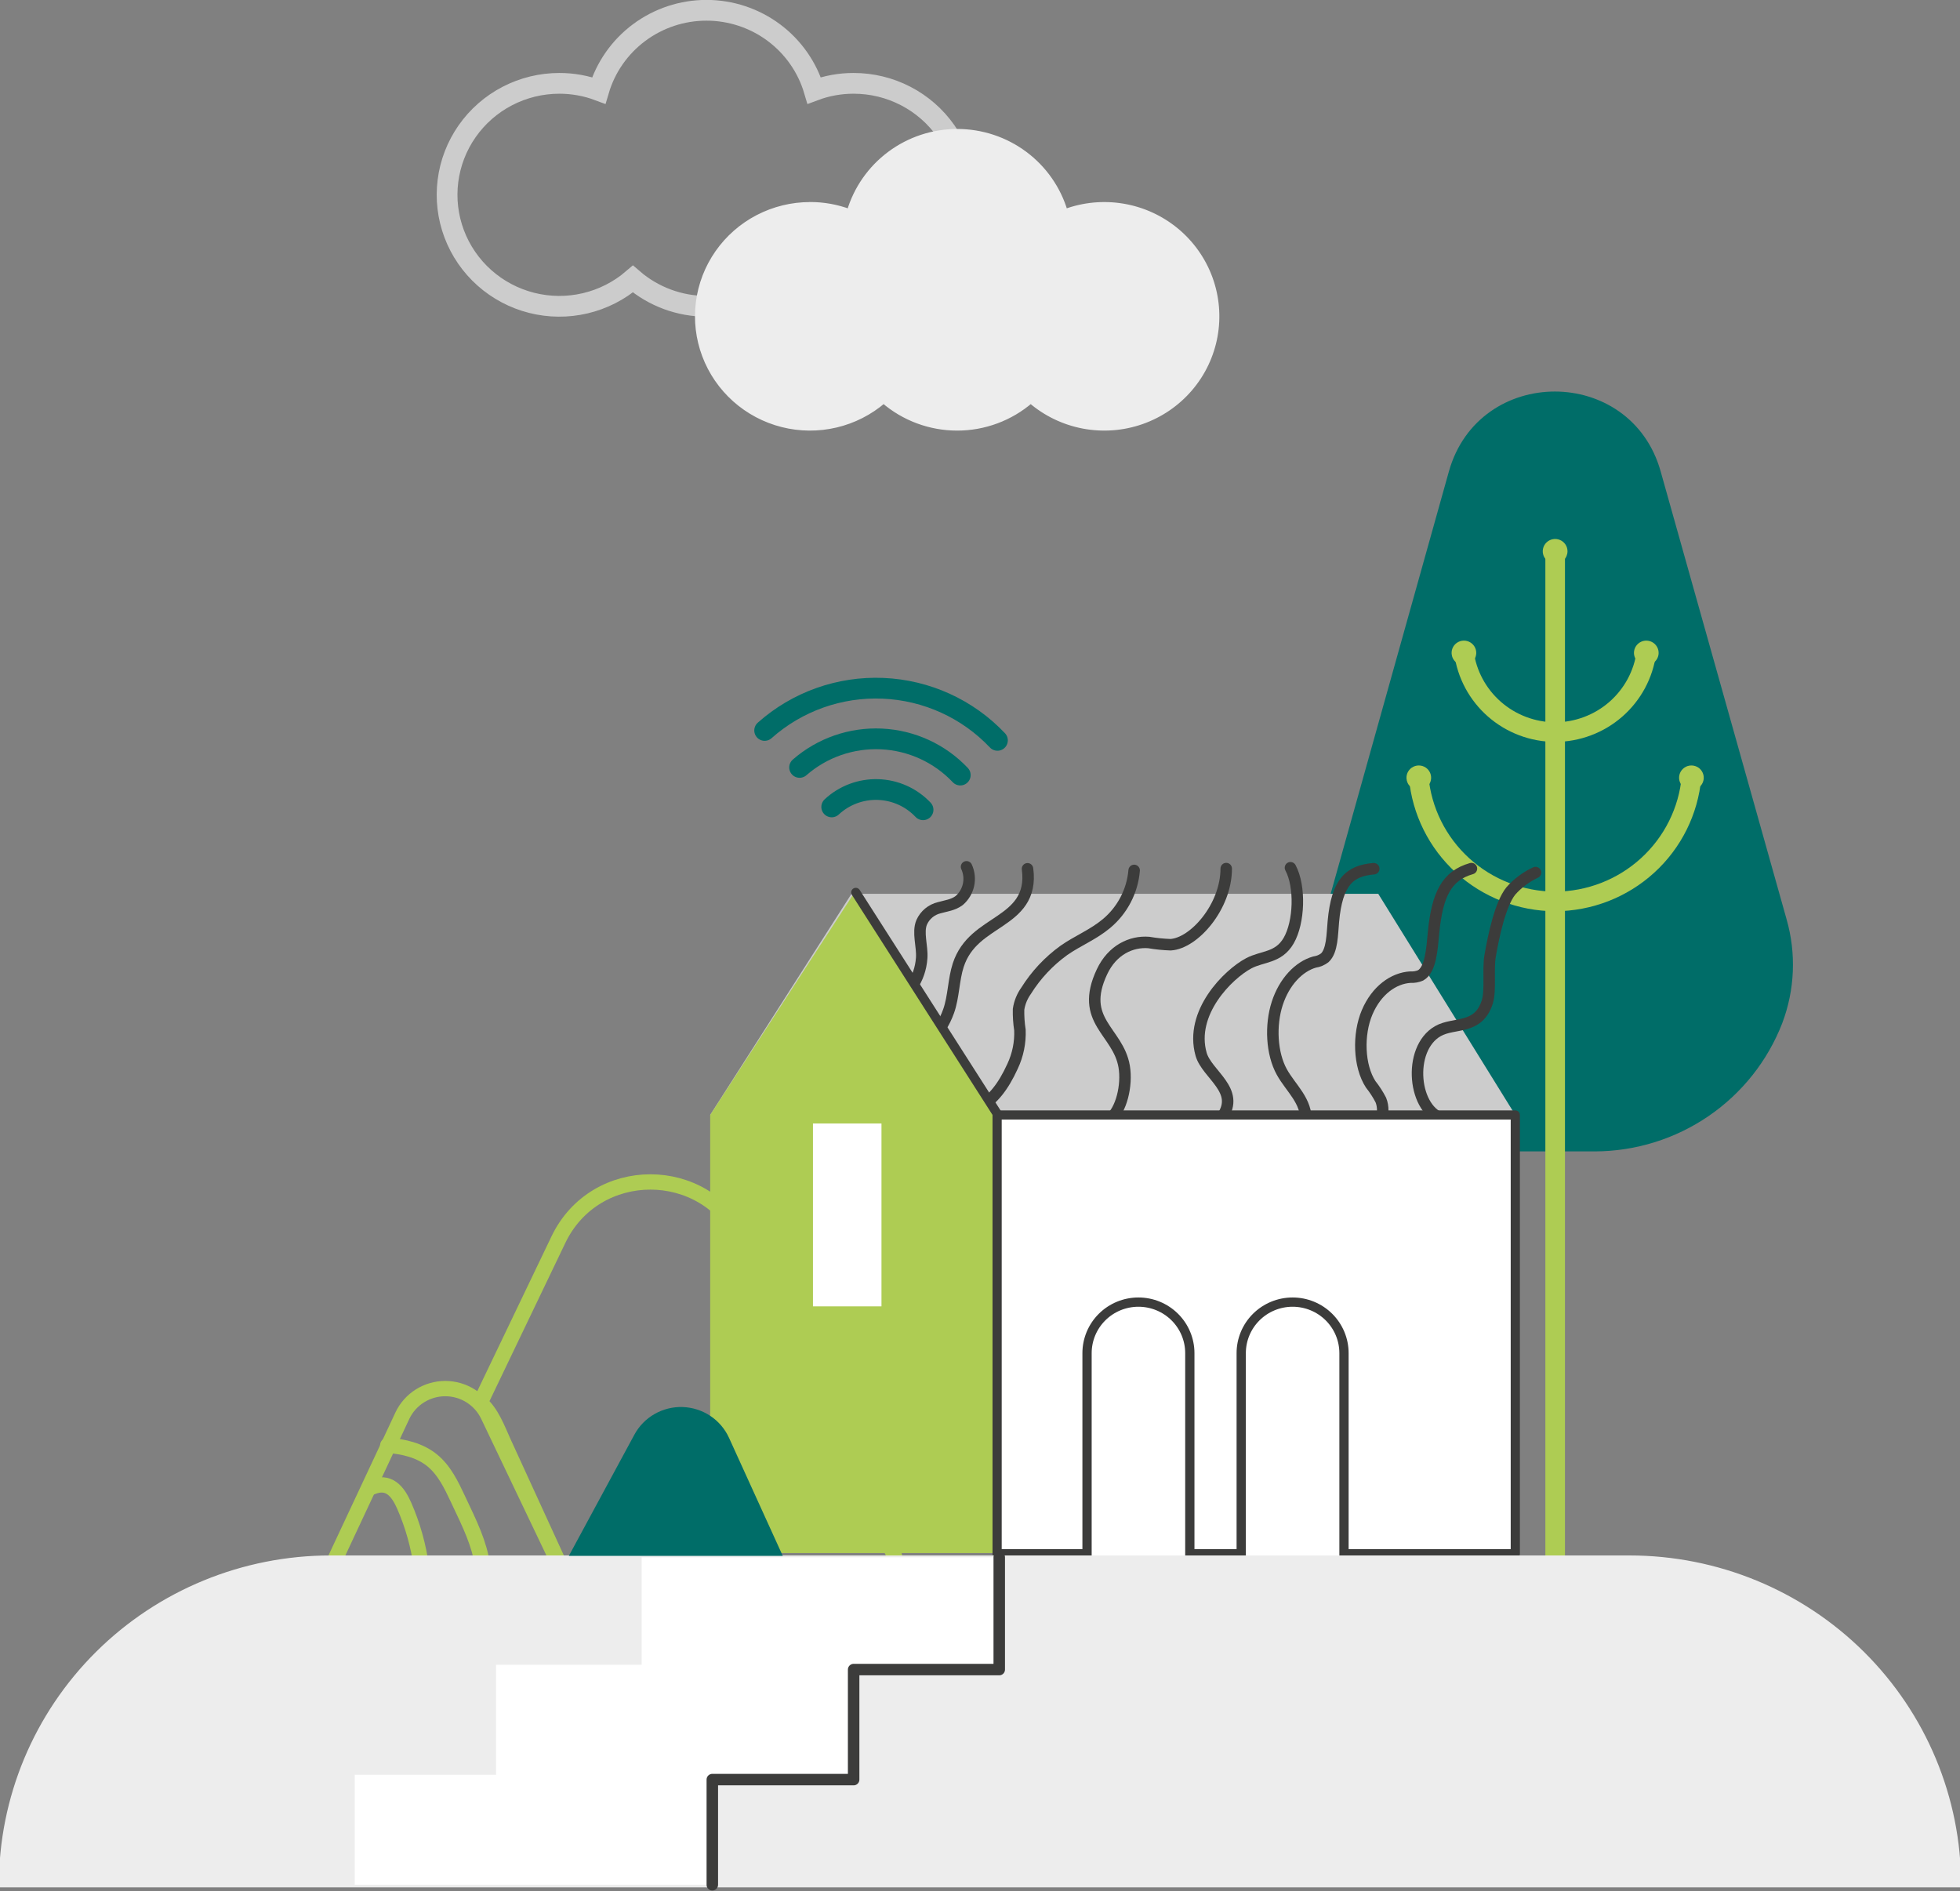 <svg viewBox="0 0 256 247" fill="none" xmlns="http://www.w3.org/2000/svg">
<rect x="0" y="0" width="256" height="247" fill="#808080" stroke="none"/>
<g>
<path d="M208.343 149.963H197.889C192.679 149.946 187.597 148.368 183.305 145.435C179.014 142.502 175.714 138.351 173.836 133.525C172.214 129.256 172.017 124.582 173.277 120.193L189.649 61.704C193.431 48.188 212.723 48.183 216.498 61.704C223.088 85.163 230.191 110.411 232.938 120.176C234.197 124.565 234 129.239 232.378 133.509C230.506 138.335 227.209 142.488 222.921 145.424C218.632 148.36 213.552 149.942 208.343 149.963Z" fill="#006D68" stroke="#006D68" stroke-width="0.85" stroke-linecap="round" stroke-linejoin="round"/>
<path d="M215.044 85.196C214.663 88.074 213.244 90.717 211.05 92.635C208.856 94.552 206.036 95.614 203.113 95.623V95.623C200.194 95.609 197.379 94.545 195.19 92.627C193 90.71 191.584 88.07 191.204 85.196" stroke="#AECC53" stroke-width="2.56" stroke-linecap="round" stroke-linejoin="round"/>
<path d="M216.633 85.391C216.656 85.076 216.585 84.76 216.428 84.486C216.271 84.21 216.036 83.988 215.752 83.845C215.468 83.703 215.148 83.647 214.832 83.685C214.516 83.723 214.218 83.853 213.977 84.059C213.735 84.265 213.561 84.537 213.475 84.842C213.389 85.146 213.396 85.469 213.494 85.769C213.593 86.07 213.779 86.334 214.029 86.53C214.279 86.726 214.581 86.843 214.899 86.868C215.326 86.9 215.748 86.763 216.074 86.486C216.399 86.209 216.6 85.815 216.633 85.391Z" fill="#AECC53"/>
<path d="M189.599 85.391C189.576 85.075 189.647 84.76 189.804 84.485C189.961 84.21 190.196 83.987 190.481 83.844C190.765 83.702 191.085 83.647 191.402 83.685C191.718 83.724 192.015 83.854 192.257 84.061C192.498 84.267 192.672 84.54 192.758 84.844C192.843 85.149 192.835 85.472 192.736 85.772C192.637 86.073 192.45 86.338 192.199 86.532C191.948 86.728 191.645 86.844 191.327 86.868C191.116 86.884 190.904 86.859 190.703 86.793C190.501 86.727 190.315 86.623 190.155 86.486C189.994 86.348 189.862 86.181 189.767 85.993C189.672 85.805 189.615 85.6 189.599 85.391Z" fill="#AECC53"/>
<path d="M220.934 101.5C220.535 105.926 218.487 110.044 215.19 113.047C211.894 116.051 207.587 117.724 203.113 117.738C198.64 117.723 194.333 116.05 191.038 113.047C187.742 110.043 185.695 105.925 185.297 101.5" stroke="#AECC53" stroke-width="2.56" stroke-linecap="round" stroke-linejoin="round"/>
<path d="M222.528 101.656C222.543 101.339 222.464 101.026 222.299 100.754C222.135 100.483 221.893 100.266 221.604 100.132C221.315 99.997 220.993 99.95 220.678 99.998C220.362 100.045 220.068 100.185 219.833 100.398C219.597 100.612 219.431 100.89 219.355 101.198C219.279 101.505 219.296 101.828 219.405 102.126C219.514 102.424 219.71 102.683 219.967 102.87C220.224 103.057 220.531 103.164 220.85 103.178C221.276 103.196 221.691 103.046 222.005 102.761C222.32 102.476 222.508 102.078 222.528 101.656Z" fill="#AECC53"/>
<path d="M183.703 101.656C183.688 101.339 183.768 101.026 183.932 100.754C184.097 100.483 184.339 100.266 184.628 100.132C184.916 99.997 185.239 99.95 185.554 99.998C185.869 100.045 186.163 100.185 186.399 100.398C186.634 100.612 186.801 100.89 186.877 101.198C186.953 101.505 186.935 101.828 186.827 102.126C186.718 102.424 186.522 102.683 186.265 102.87C186.008 103.057 185.7 103.164 185.381 103.178C185.171 103.188 184.96 103.156 184.761 103.085C184.563 103.013 184.38 102.904 184.225 102.763C184.069 102.621 183.942 102.451 183.853 102.261C183.764 102.071 183.713 101.865 183.703 101.656Z" fill="#AECC53"/>
<path d="M203.124 71.92V203.497" stroke="#AECC53" stroke-width="2.56" stroke-linecap="round" stroke-linejoin="round"/>
<path d="M204.735 72.003C204.735 71.685 204.64 71.375 204.463 71.111C204.285 70.847 204.033 70.641 203.737 70.52C203.442 70.398 203.117 70.366 202.803 70.428C202.49 70.49 202.202 70.643 201.976 70.868C201.749 71.092 201.595 71.378 201.533 71.69C201.471 72.001 201.503 72.324 201.625 72.617C201.747 72.911 201.955 73.161 202.22 73.338C202.486 73.514 202.799 73.608 203.119 73.608C203.547 73.608 203.958 73.439 204.262 73.138C204.565 72.837 204.735 72.429 204.735 72.003Z" fill="#AECC53"/>
<path d="M116.81 203.163L96.953 161.906C92.142 151.868 77.756 151.868 72.94 161.906L62.721 183.221C64.186 184.493 64.958 186.554 65.747 188.326L72.962 204.069C73.112 204.45 73.326 204.803 73.594 205.113C74.226 205.752 75.216 205.824 76.117 205.852L83.047 206.102C93.575 206.474 104.152 206.846 114.623 205.652C115.258 205.624 115.879 205.457 116.441 205.163C116.983 204.83 116.983 203.774 116.81 203.163Z" stroke="#AECC53" stroke-width="2" stroke-linecap="round" stroke-linejoin="round"/>
<path d="M43.35 204.558L52.563 184.887C53.063 183.835 53.855 182.945 54.845 182.322C55.836 181.699 56.984 181.368 58.156 181.368C59.328 181.368 60.477 181.699 61.467 182.322C62.457 182.945 63.249 183.835 63.75 184.887L73.298 204.885" stroke="#AECC53" stroke-width="2" stroke-linecap="round" stroke-linejoin="round"/>
<path d="M48.502 194.264C50.767 193.264 51.97 194.775 52.803 196.686C53.918 199.237 54.671 201.929 55.041 204.685" stroke="#AECC53" stroke-width="2" stroke-linecap="round" stroke-linejoin="round"/>
<path d="M50.644 188.776C52.708 188.931 54.822 189.426 56.422 190.72C58.022 192.014 58.939 193.931 59.817 195.803C61.395 199.136 62.614 201.597 63.034 204.541" stroke="#AECC53" stroke-width="2" stroke-linecap="round" stroke-linejoin="round"/>
<path d="M111.217 116.743H180.017L197.917 145.63H92.758L111.217 116.743Z" fill="#CCCCCC"/>
<path d="M111.217 130.448C113.029 131.087 114.936 131.559 116.732 130.842C118.527 130.126 120.194 127.937 120.384 125.12C120.491 123.609 119.825 121.787 120.384 120.465C120.593 119.993 120.909 119.574 121.308 119.244C121.707 118.913 122.178 118.679 122.683 118.56C123.562 118.304 124.485 118.221 125.284 117.621C125.902 117.088 126.328 116.371 126.501 115.577C126.673 114.782 126.582 113.954 126.241 113.216" stroke="#3C3C3B" stroke-width="1.5" stroke-linecap="round" stroke-linejoin="round"/>
<path d="M111.25 138.225C115.283 138.475 121.654 138.43 123.908 132.048C124.563 130.198 124.546 127.942 125.156 126.065C126.174 122.948 128.59 121.682 130.671 120.254C132.662 118.888 134.726 117.232 134.206 113.477" stroke="#3C3C3B" stroke-width="1.5" stroke-linecap="round" stroke-linejoin="round"/>
<path d="M122.566 146.174C126.957 145.435 129.737 144.796 132.254 139.269C132.95 137.79 133.28 136.168 133.216 134.536C133.076 133.641 133.016 132.736 133.037 131.831C133.167 130.96 133.503 130.132 134.016 129.414C135.306 127.347 136.989 125.549 138.972 124.12C140.801 122.848 142.775 122.087 144.537 120.615C145.566 119.752 146.412 118.696 147.029 117.507C147.647 116.318 148.022 115.021 148.134 113.688" stroke="#3C3C3B" stroke-width="1.5" stroke-linecap="round" stroke-linejoin="round"/>
<path d="M144.951 146.174C146.445 145.063 147.25 141.758 146.831 139.302C146.042 134.658 140.89 133.375 143.939 126.915C145.276 124.076 147.754 122.915 150.053 123.104C150.99 123.264 151.938 123.36 152.889 123.393C155.959 123.221 160.16 118.427 160.16 113.449" stroke="#3C3C3B" stroke-width="1.5" stroke-linecap="round" stroke-linejoin="round"/>
<path d="M188.67 146.196C184.565 145.263 183.737 136.997 187.815 134.675C189.918 133.475 193.123 134.547 194.27 130.825C194.723 129.353 194.331 126.604 194.622 124.898C195.058 122.326 195.948 118.093 197.329 116.377C198.225 115.36 199.324 114.539 200.557 113.966" stroke="#3C3C3B" stroke-width="1.5" stroke-linecap="round" stroke-linejoin="round"/>
<path d="M180.213 146.274C180.728 145.719 180.689 144.485 180.353 143.674C179.979 142.95 179.535 142.263 179.027 141.624C177.461 139.214 177.349 135.086 178.563 132.225C179.777 129.364 182.009 127.748 184.235 127.626C184.687 127.655 185.14 127.575 185.555 127.392C186.869 126.648 187.032 123.993 187.233 121.876C187.72 116.738 188.989 114.371 192.189 113.449" stroke="#3C3C3B" stroke-width="1.5" stroke-linecap="round" stroke-linejoin="round"/>
<path d="M170.575 146.557C170.715 143.78 168.612 142.163 167.426 140.025C166.078 137.597 165.899 133.914 166.822 131.064C167.745 128.215 169.652 126.237 171.705 125.654C172.19 125.587 172.649 125.396 173.036 125.098C174.015 124.182 173.999 122.082 174.155 120.349C174.625 115.199 176.264 113.727 179.43 113.466" stroke="#3C3C3B" stroke-width="1.5" stroke-linecap="round" stroke-linejoin="round"/>
<path d="M159.618 145.913C162.067 142.391 157.632 140.358 156.877 137.691C155.35 132.27 160.395 127.254 163.108 125.815C164.87 124.876 166.99 125.154 168.315 122.86C169.703 120.471 169.865 115.777 168.55 113.338" stroke="#3C3C3B" stroke-width="1.5" stroke-linecap="round" stroke-linejoin="round"/>
<path d="M92.758 202.847H130.235V145.63L111.496 116.743L92.758 145.63V202.847Z" fill="#AECC53"/>
<path d="M130.235 145.63H197.917V202.936H130.235V145.63Z" fill="white" stroke="#3C3C3B" stroke-width="1.2" stroke-linecap="round" stroke-linejoin="round"/>
<path d="M148.693 170.072C146.913 170.072 145.206 170.774 143.947 172.024C142.688 173.274 141.981 174.97 141.981 176.738V203.958H155.406V176.738C155.406 174.97 154.698 173.274 153.44 172.024C152.181 170.774 150.473 170.072 148.693 170.072Z" fill="white" stroke="#3C3C3B" stroke-width="1.21" stroke-linecap="round" stroke-linejoin="round"/>
<path d="M168.83 170.072C167.05 170.072 165.343 170.774 164.084 172.024C162.825 173.274 162.118 174.97 162.118 176.738V203.958H175.542V176.738C175.542 174.97 174.835 173.274 173.576 172.024C172.318 170.774 170.61 170.072 168.83 170.072Z" fill="white" stroke="#3C3C3B" stroke-width="1.21" stroke-linecap="round" stroke-linejoin="round"/>
<path d="M212.835 203.497H43.165C31.768 203.497 20.837 207.993 12.777 215.997C4.718 224.001 0.19 234.857 0.19 246.176H255.81C255.81 234.857 251.282 224.001 243.223 215.997C235.163 207.993 224.232 203.497 212.835 203.497Z" fill="#EDEDED" stroke="#EDEDED" stroke-width="0.67" stroke-miterlimit="10"/>
<path d="M73.057 10.886C74.815 10.884 76.559 11.198 78.203 11.814C79.094 8.793 80.946 6.139 83.483 4.252C86.02 2.364 89.104 1.343 92.274 1.343C95.444 1.343 98.528 2.364 101.065 4.252C103.602 6.139 105.454 8.793 106.345 11.814C107.987 11.198 109.729 10.884 111.485 10.886C113.855 10.883 116.19 11.449 118.292 12.538C120.393 13.626 122.197 15.204 123.55 17.137C124.903 19.069 125.764 21.298 126.06 23.633C126.356 25.968 126.077 28.34 125.249 30.545C124.42 32.75 123.065 34.723 121.301 36.294C119.537 37.866 117.416 38.989 115.119 39.569C112.822 40.148 110.418 40.166 108.112 39.621C105.807 39.076 103.669 37.984 101.881 36.44C99.216 38.74 95.805 40.007 92.274 40.007C88.743 40.007 85.332 38.74 82.667 36.44C80.879 37.981 78.743 39.07 76.439 39.613C74.135 40.155 71.734 40.136 69.439 39.556C67.145 38.977 65.026 37.854 63.264 36.283C61.502 34.713 60.149 32.743 59.321 30.54C58.492 28.338 58.213 25.969 58.508 23.636C58.802 21.303 59.661 19.075 61.011 17.144C62.361 15.212 64.162 13.634 66.26 12.544C68.358 11.455 70.69 10.886 73.057 10.886V10.886Z" stroke="#CCCCCC" stroke-width="2.71" stroke-miterlimit="10"/>
<path d="M105.813 26.752C107.571 26.749 109.314 27.064 110.959 27.679C111.85 24.658 113.702 22.005 116.239 20.117C118.775 18.229 121.86 17.209 125.03 17.209C128.2 17.209 131.284 18.229 133.821 20.117C136.358 22.005 138.21 24.658 139.1 27.679C141.526 26.778 144.148 26.531 146.701 26.963C149.253 27.395 151.645 28.491 153.633 30.14C155.621 31.788 157.134 33.929 158.017 36.347C158.901 38.764 159.125 41.37 158.665 43.901C158.205 46.432 157.079 48.797 155.4 50.755C153.721 52.713 151.55 54.194 149.108 55.049C146.665 55.903 144.039 56.1 141.495 55.619C138.951 55.138 136.581 53.996 134.626 52.31C131.961 54.611 128.549 55.877 125.019 55.877C121.488 55.877 118.076 54.611 115.412 52.31C113.624 53.852 111.487 54.941 109.184 55.483C106.88 56.026 104.479 56.007 102.184 55.427C99.89 54.847 97.771 53.724 96.009 52.154C94.247 50.584 92.894 48.614 92.065 46.411C91.237 44.208 90.958 41.839 91.252 39.506C91.547 37.173 92.406 34.946 93.756 33.015C95.106 31.083 96.906 29.505 99.004 28.415C101.102 27.326 103.435 26.757 105.802 26.757L105.813 26.752Z" fill="#EDEDED" stroke="#EDEDED" stroke-width="0.73" stroke-miterlimit="10"/>
<path d="M93.037 232.438H111.496V218.068H130.235H130.514V203.402H83.808V217.434H83.528H64.79V231.805H46.331V246.176H65.07H65.349H93.037V232.438Z" fill="white"/>
<path d="M93.037 246.176V232.438H111.496V218.068H130.235H130.514V203.402" stroke="#3C3C3B" stroke-width="1.5" stroke-linecap="round" stroke-linejoin="round"/>
<path d="M125.424 101.234C122.741 98.394 119.051 96.702 115.134 96.515C111.218 96.329 107.382 97.662 104.437 100.234" stroke="#006D68" stroke-width="2.71" stroke-linecap="round" stroke-linejoin="round"/>
<path d="M120.563 105.767C119.805 104.963 118.895 104.317 117.884 103.863C116.874 103.41 115.784 103.159 114.676 103.124C113.567 103.09 112.463 103.272 111.426 103.662C110.389 104.051 109.44 104.64 108.632 105.394" stroke="#006D68" stroke-width="2.71" stroke-linecap="round" stroke-linejoin="round"/>
<path d="M130.279 96.701C126.386 92.583 121.024 90.142 115.342 89.9C109.659 89.658 104.107 91.635 99.873 95.406" stroke="#006D68" stroke-width="2.71" stroke-linecap="round" stroke-linejoin="round"/>
<path d="M106.182 146.741H115.132V170.627H106.182V146.741Z" fill="white"/>
<g style="mix-blend-mode:multiply">
<path d="M82.857 187.387L74.299 203.219H102.239L95.219 187.798C94.688 186.634 93.84 185.64 92.771 184.93C91.701 184.219 90.453 183.82 89.167 183.777C87.881 183.734 86.608 184.05 85.493 184.688C84.378 185.326 83.465 186.261 82.857 187.387Z" fill="#006D68"/>
</g>
<path d="M111.776 116.56L130.235 145.446" stroke="#3C3C3B" stroke-width="1.2" stroke-linecap="round" stroke-linejoin="round"/>
</g>
</svg>
